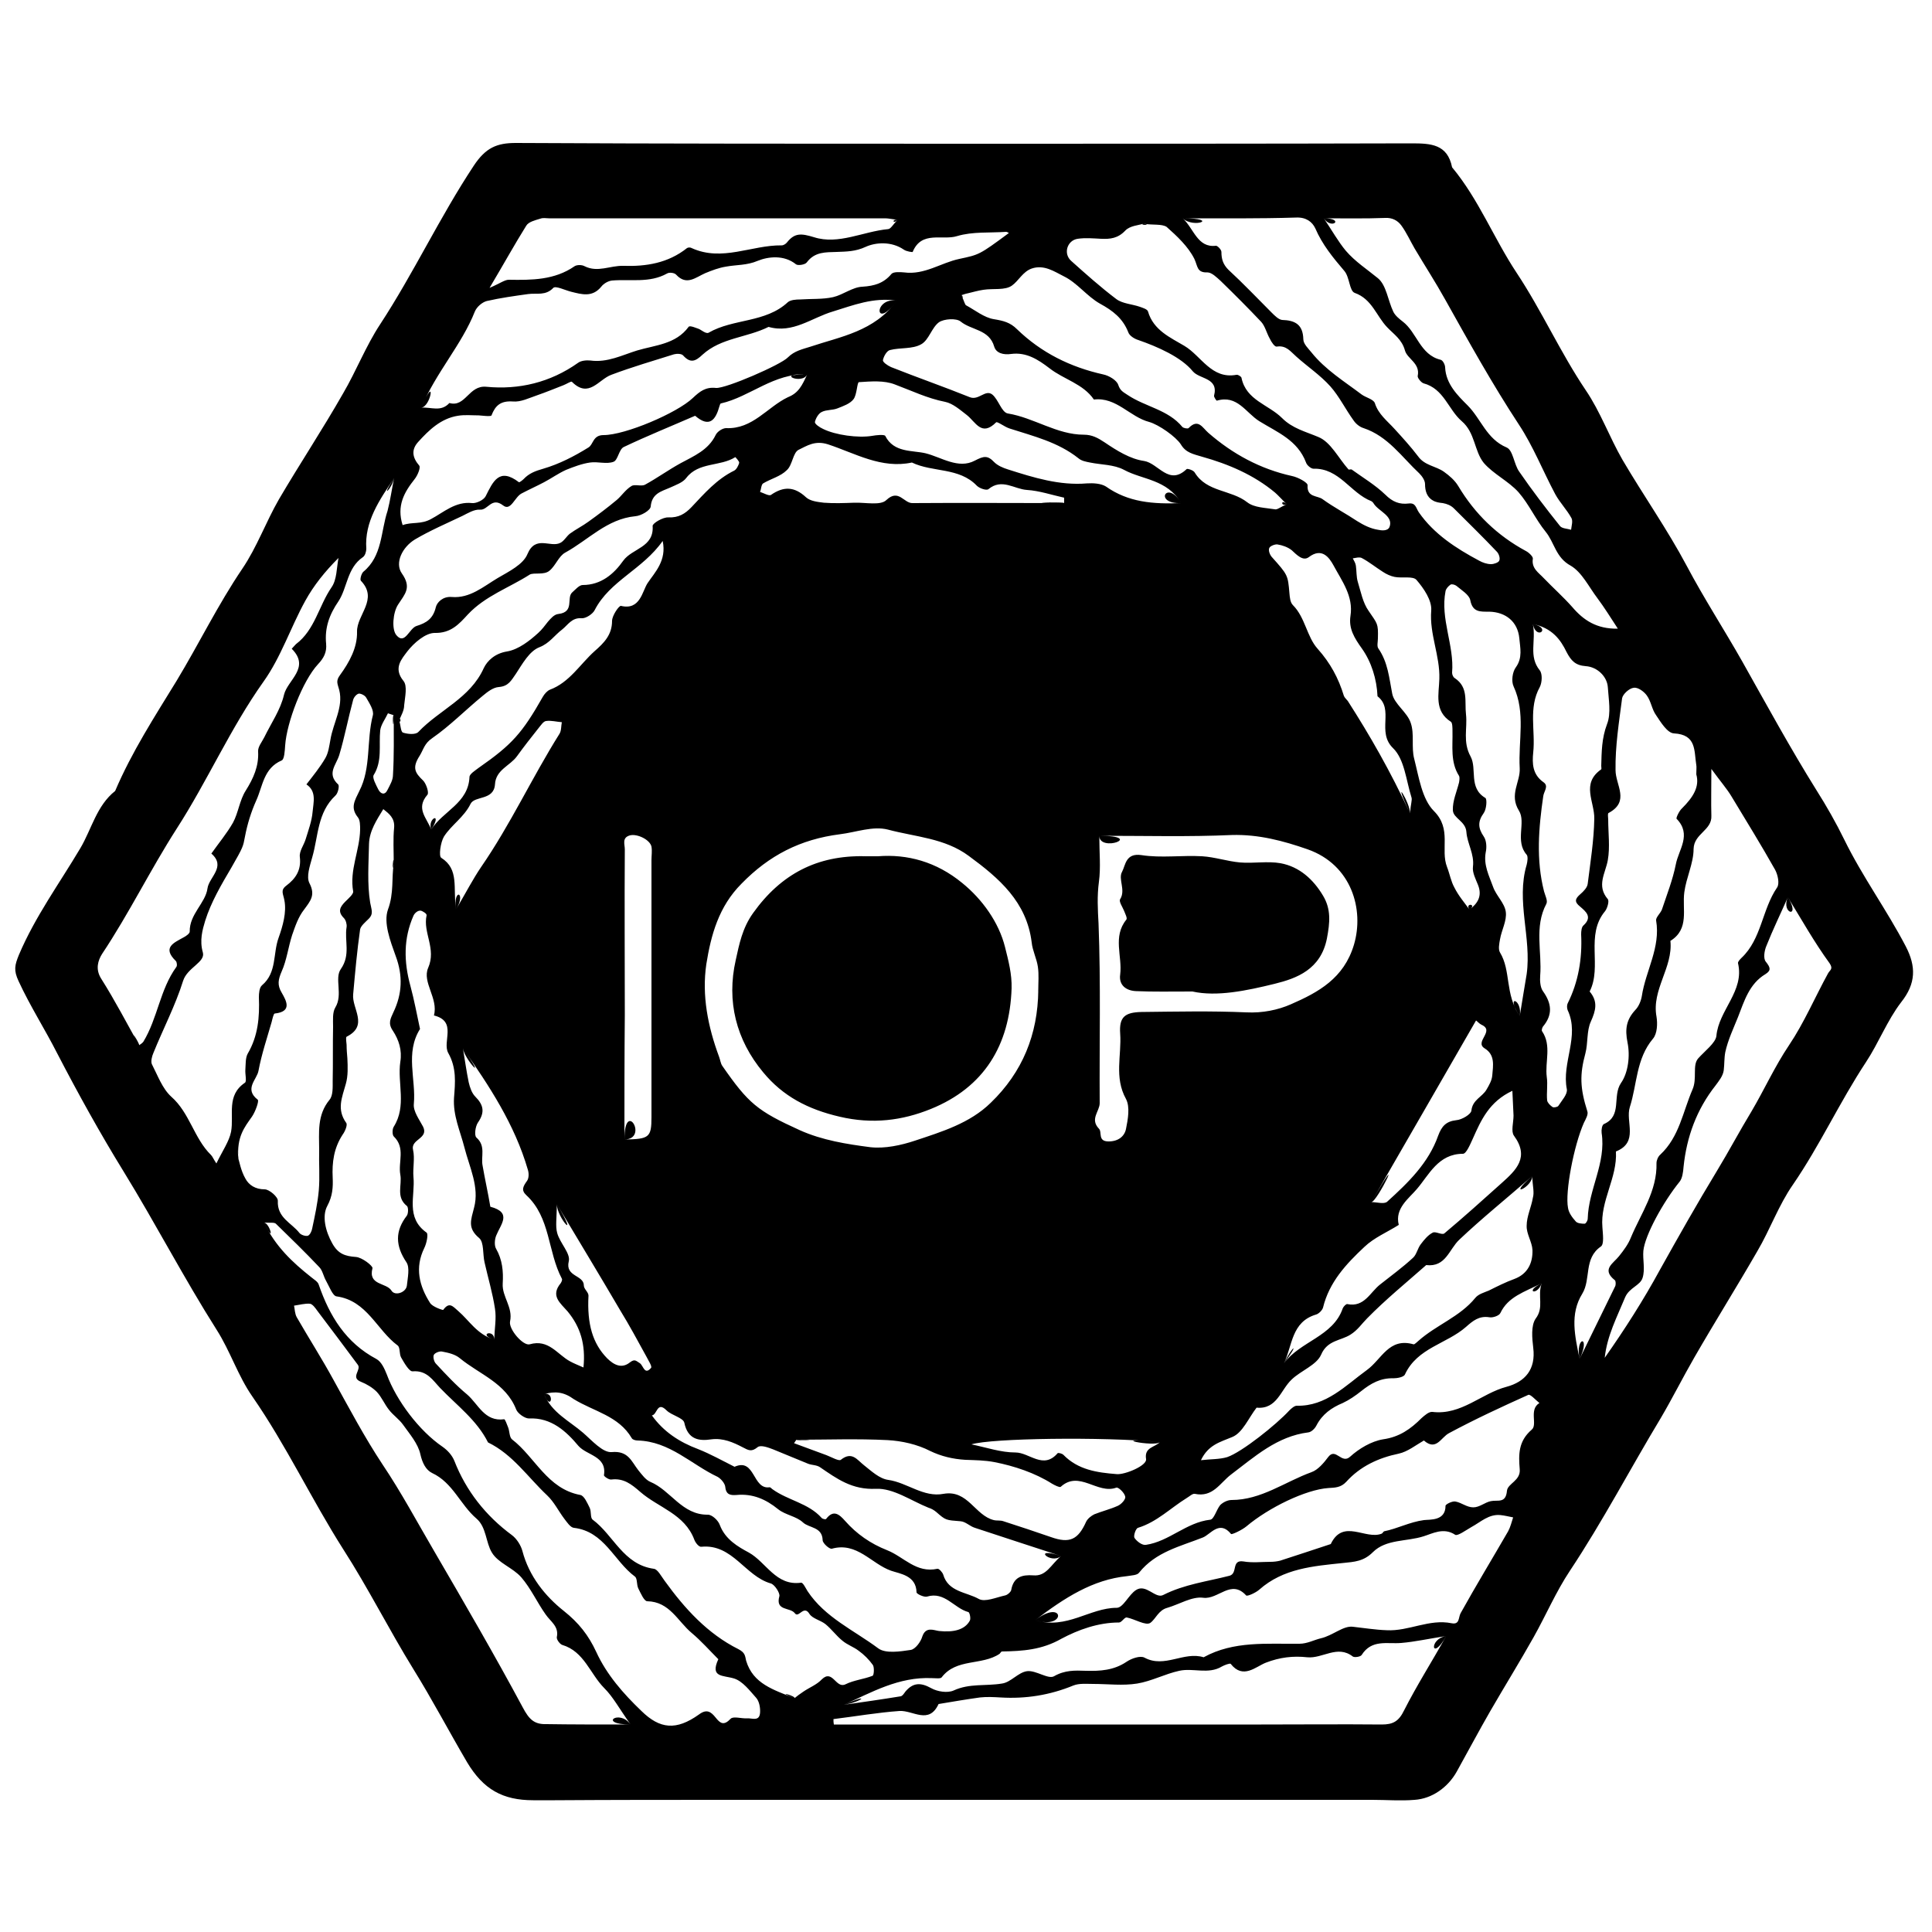 <?xml version="1.0" encoding="utf-8"?>
<!-- Generator: Adobe Illustrator 19.0.0, SVG Export Plug-In . SVG Version: 6.00 Build 0)  -->
<svg version="1.1" id="Layer_1" xmlns="http://www.w3.org/2000/svg" xmlns:xlink="http://www.w3.org/1999/xlink" x="0px" y="0px"
	 viewBox="0 0 500 500" style="enable-background:new 0 0 500 500;" xml:space="preserve">
<path d="M249.4,37.2c38.6,0,77.2,0,115.9-0.1c5,0,9.3,0.2,10.5,6.2c6.9,8.3,10.8,18.4,16.7,27.3c6.5,9.8,11.3,20.6,17.9,30.4
	c3.8,5.6,6.1,12.1,9.5,18c5.4,9.2,11.6,18,16.6,27.4c4.5,8.5,9.7,16.5,14.4,24.8c6.3,11.2,12.4,22.4,19.2,33.3
	c2.6,4.1,5.1,8.5,7.2,12.8c4.7,9.6,11,18.2,15.9,27.6c2.7,5.2,2.7,9.6-1.2,14.5c-3.6,4.7-5.8,10.5-9.1,15.5
	c-6.8,10.3-11.9,21.5-18.9,31.7c-3.7,5.3-5.9,11.6-9.2,17.2c-5.3,9.2-11,18.3-16.3,27.5c-3,5.2-5.7,10.6-8.7,15.7
	c-7.9,13.1-15,26.7-23.5,39.5c-3.6,5.4-6.2,11.5-9.4,17.2c-3.6,6.4-7.5,12.7-11.2,19.1c-3,5.2-5.8,10.5-8.7,15.7
	c-2.3,4.1-6.4,7-10.9,7.3c-3.6,0.3-7.3,0-10.9,0c-3.7,0-7.5,0-11.2,0c-7.4,0-14.8,0-22.2,0c-14.8,0-29.7,0-44.5,0
	c-14.9,0-29.8,0-44.7,0c-14.8,0-29.7,0-44.5,0c-14.8,0-29.7,0-44.5,0.1c-1.9,0-3.7,0-5.6,0c-7.9,0-12.9-2.8-17.1-9.8
	c-4.7-8-9-16.2-13.9-24.1c-6.3-10.2-11.7-21-18.2-31.1c-8.2-12.9-14.7-26.8-23.5-39.5c-3.7-5.3-5.7-11.7-9.2-17.2
	c-8.5-13.4-15.8-27.5-24.1-41c-6.1-9.9-11.8-20.2-17.2-30.6c-3.2-6.3-7-12.2-10-18.7c-1.3-2.8-1-4.1,0.1-6.8
	c4.2-9.9,10.5-18.5,15.9-27.6c2.9-4.9,4.2-11,9-14.8c4.3-10.1,10.2-19.2,15.9-28.5c5.8-9.6,10.7-19.7,17-29c3.8-5.6,6.1-12.1,9.5-18
	c5.4-9.2,11.3-18.1,16.6-27.4c3.4-5.8,5.9-12.3,9.6-17.9c8.7-13.3,15.4-27.7,24.2-41c3.1-4.7,6-5.9,10.9-5.9
	C172.2,37.2,210.8,37.2,249.4,37.2z M102,123.7c-3.8,5.7-7.7,11.3-7.2,18.3c0,0.7-0.3,1.8-0.9,2.2c-4.1,2.8-4,7.9-6.3,11.4
	c-2.4,3.5-3.6,6.9-3.2,11c0.2,2.2-0.6,3.7-2.1,5.3c-4,4.3-8.1,15.1-8.5,21c-0.1,1.4-0.2,3.6-0.9,3.9c-4.7,2-4.9,6.7-6.6,10.4
	c-1.3,2.9-2.3,6.1-2.9,9.3c-0.5,2.6-0.4,2.6-3.5,8c-2.6,4.4-5.3,9-6.8,13.8c-0.7,2.3-1.5,5.1-0.6,8.2c0.7,2.5-4,3.9-5.1,7.3
	c-2,6.4-5.2,12.5-7.7,18.7c-0.4,0.9-0.7,2.2-0.4,2.9c1.5,2.9,2.7,6.3,5,8.4c4.8,4.2,5.9,10.8,10.3,15.1c0.4,0.4,0.6,1,1.4,2.2
	c1.6-3.3,3.3-5.7,3.8-8.2c0.8-4.4-1.3-9.4,3.6-12.7c0.5-0.4,0-2.2,0.1-3.4c0.1-1.4,0-3,0.6-4.1c2.7-4.6,3.1-9.5,2.9-14.6
	c0-1,0.1-2.5,0.8-3.1c3.9-3.3,2.8-8.2,4.3-12.3c1.1-3.1,2.1-6.6,1.5-9.7c-0.3-1.7-1.1-2.6,0.5-3.8c2.4-1.8,3.9-4,3.5-7.4
	c-0.2-1.5,1-3,1.5-4.6c0.7-2.3,1.6-4.7,1.8-7.1c0.2-2.4,1.1-5.3-1.6-7.1c1.7-2.2,3.5-4.4,4.9-6.8c0.8-1.4,1-3.1,1.3-4.7
	c0.7-4.4,3.4-8.5,2.3-12.9c-0.4-1.6-1-2.3,0.2-3.9c2.4-3.3,4.5-7.1,4.4-11.2c-0.1-4.4,5.6-8.4,1-13.2c-0.3-0.3,0.1-1.8,0.6-2.3
	c5-4.1,4.5-10.4,6.3-15.8C101,129.5,101.4,126.6,102,123.7C98.2,129.5,101.4,126.6,102,123.7z M68.3,316.4c3,6.2,7.4,10.3,12.2,14.1
	c0.7,0.6,1.8,1.2,2,2c2.8,8.1,7,15,14.9,19.2c1.3,0.7,2.1,2.5,2.7,4c2.5,6.8,8.4,14.6,14.4,18.7c1.3,0.9,2.5,2.2,3.1,3.7
	c3,7.7,8.1,14.2,14.9,19.2c1.2,0.9,2.3,2.6,2.7,4.1c1.7,6.5,5.9,11.7,10.7,15.5c3.9,3.1,6.4,6.3,8.4,10.6c2.7,5.9,7,10.8,11.7,15.3
	c4.8,4.7,9,5.1,14.9,0.9c2-1.5,3.1-0.7,4.3,0.8c1.2,1.5,2.1,2.2,3.9,0.3c0.7-0.7,2.8,0,4.2-0.1c1.3-0.1,3.2,0.9,3.4-1.4
	c0.1-1.3-0.2-3-1-3.9c-1.7-1.9-3.5-4.3-5.7-5c-2.9-0.9-6.3-0.2-4.1-5c-2.3-2.3-4.4-4.7-6.9-6.8c-3.6-3-5.7-8.1-11.5-8.2
	c-0.8,0-1.7-2.1-2.3-3.3c-0.5-1-0.2-2.6-0.9-3.1c-5.4-4-7.9-11.7-15.8-12.6c-0.9-0.1-1.8-1.5-2.5-2.4c-1.5-2-2.6-4.3-4.4-6
	c-5-4.7-8.9-10.6-15.3-13.7c-2.9-5.8-8.1-9.6-12.4-14.1c-1.9-2-3.4-4.6-7.1-4.3c-0.9,0.1-2.2-2.2-3-3.6c-0.5-0.9-0.2-2.6-0.9-3.1
	c-5.4-4-7.9-11.6-15.8-12.7c-1-0.1-1.9-2.6-2.7-4c-0.7-1.2-0.9-2.7-1.8-3.6c-3.6-3.8-7.4-7.5-11.2-11.2
	C71,316.3,69.9,316.5,68.3,316.4C71.3,322.6,69.9,316.5,68.3,316.4z M218.4,441.2c4.9-0.7,9.8-1.4,14.7-2.2c0.5-0.1,0.9-0.8,1.2-1.2
	c2-2.4,4-2.4,6.7-0.9c1.6,0.9,4.2,1.3,5.8,0.6c4.1-1.9,8.3-1.1,12.5-1.8c2.3-0.3,4.2-2.9,6.5-3.2c2.3-0.3,5.5,2.2,7,1.3
	c2.8-1.6,5.4-1.5,8.2-1.4c3.7,0.1,7.2-0.1,10.5-2.3c1.3-0.9,3.6-1.7,4.7-1.1c5.2,2.8,10.2-1.7,15.3-0.1c7.8-4.3,16.4-3.4,24.8-3.5
	c2,0,3.8-1,5.5-1.4c3.1-0.7,5.8-3.3,8.3-3c2.8,0.3,5.8,0.8,8.8,0.9c5.7,0.3,11-3,16.8-1.8c2.1,0.4,1.7-1.5,2.3-2.6
	c4-7.2,8.2-14.1,12.3-21.2c0.6-1.1,0.9-2.4,1.3-3.6c-1.1-0.2-2.2-0.5-3.3-0.6c-3-0.3-5.1,1.8-7.5,3.1c-1.4,0.8-3.6,2.4-4.2,2
	c-3-2-5.9-0.3-8.2,0.4c-4.4,1.4-9.7,0.7-13.1,4.1c-2.4,2.4-4.8,2.5-7.7,2.8c-7.7,0.8-15.5,1.4-21.7,6.9c-0.9,0.8-3.1,1.8-3.4,1.5
	c-3.9-4.3-7.2,1.1-11.1,0.6c-2.9-0.4-6.2,1.7-9.3,2.6c-2.3,0.6-3,2.9-4.4,3.9c-1.2,0.8-4-1-6.1-1.4c-0.6-0.1-1.3,1.3-2,1.3
	c-5.4,0-10.6,1.9-14.9,4.2c-5.1,2.9-10,3.2-15.4,3.3c-0.2,0-0.4,0.4-0.6,0.6c-4.6,3.1-11.2,1.1-15,6.1c-0.3,0.4-1.6,0.2-2.5,0.2
	C232.6,433.9,225.5,438,218.4,441.2C223.2,440.4,225.5,438,218.4,441.2z M109,105.5c2.6-0.2,5.1,1.2,7.3-1.2c4.2,1.2,5-4.7,9.6-4.2
	c8.4,0.8,16.5-1.1,23.7-6.2c0.8-0.6,2.2-0.7,3.2-0.6c4.4,0.6,8.2-1.4,12.1-2.6c4.7-1.4,10-1.6,13.3-6.1c0.3-0.5,2.2,0.4,2.6,0.5
	c0.6,0.2,1.9,1.4,2.6,1c6.4-3.7,14.7-2.5,20.5-7.9c0.7-0.6,2.1-0.7,3.2-0.7c2.8-0.2,5.8,0,8.5-0.6c2.6-0.6,5-2.6,7.6-2.7
	c3.1-0.2,5.5-0.9,7.5-3.3c0.5-0.6,2.2-0.5,3.3-0.4c5.3,0.7,9.5-2.5,14.3-3.5c5.1-1.1,5.1-1,12.8-6.7c-0.2-0.1-0.5-0.3-0.7-0.3
	c-4.3,0.3-8.7-0.1-12.7,1.1c-3.8,1.2-9.2-1.5-11.5,4.1c0,0.1-1.6-0.1-2.3-0.6c-3.2-2.2-7.3-1.9-9.9-0.7c-2.6,1.2-4.9,1.2-7.4,1.3
	c-2.9,0.1-5.7-0.1-7.8,2.7c-0.4,0.6-2.3,0.9-2.8,0.5c-3.1-2.5-7.2-2-9.9-0.9c-2.8,1.2-5.5,1-8.2,1.5c-1.9,0.3-3.7,1-5.4,1.7
	c-2.5,1.1-4.8,3.3-7.5,0.4c-0.4-0.5-1.8-0.7-2.4-0.3c-4.5,2.5-9.4,1.4-14.2,1.8c-1,0.1-2.2,0.8-2.8,1.6c-2.3,2.8-5,2-7.8,1.3
	c-1.6-0.4-4-1.6-4.6-1c-2,2.1-4.3,1.3-6.5,1.6c-3.6,0.5-7.2,1-10.7,1.8c-1.2,0.3-2.6,1.5-3.1,2.7C119.5,89.2,112.9,96.3,109,105.5
	C111.6,105.3,112.9,96.3,109,105.5z M306.1,56.5c2.9,2.7,3.8,7.7,8.6,7.1c0.4,0,1.4,1,1.4,1.6c0,1.8,0.4,3.2,1.8,4.6
	c3.9,3.6,7.5,7.4,11.2,11.1c0.8,0.8,1.8,1.8,2.7,1.9c3.4,0.1,5.4,1.2,5.5,5c0,1.2,1.3,2.4,2.1,3.4c3.6,4.5,8.5,7.5,13,10.9
	c1.1,0.8,3,1.2,3.4,2.2c0.9,2.9,3.2,4.6,5.1,6.7c2.1,2.3,4.2,4.6,6.1,7.1c1.7,2.4,4.6,2.5,6.7,4c1.4,1,2.8,2.2,3.7,3.7
	c4.3,7.2,10.1,12.8,17.5,16.8c0.8,0.4,1.9,1.5,1.8,2c-0.4,2.5,1.5,3.6,2.8,5c2.4,2.5,5.1,4.9,7.4,7.5c2.9,3.4,6.3,5.7,11.8,5.6
	c-1.9-2.9-3.5-5.5-5.3-7.9c-2.2-2.9-4-6.7-6.9-8.4c-3.9-2.1-4.2-6-6.5-8.8c-2.6-3.2-4.3-7.1-7-10.2c-2.6-2.9-6.5-4.7-9-7.6
	c-2.5-3.1-2.2-7.8-5.7-10.8c-3.5-3-4.6-8.4-9.9-9.8c-0.6-0.2-1.6-1.4-1.5-1.9c0.7-3.3-2.7-4.4-3.3-6.6c-0.8-2.9-2.9-4.2-4.6-6
	c-2.8-2.9-3.9-7.3-8.4-8.9c-1.4-0.5-1.3-4.1-2.7-5.7c-2.9-3.4-5.7-6.8-7.5-11c-0.8-1.7-2.4-2.9-4.9-2.8
	C325.8,56.6,315.9,56.5,306.1,56.5C308.9,59.2,315.9,56.5,306.1,56.5z M408.8,351.7c3.1-6.3,6.1-12.5,9.2-18.8
	c0.2-0.4,0.2-1.4-0.1-1.6c-3.5-2.8-0.4-4.3,1.1-6.2c1.2-1.5,2.4-3.1,3.1-4.9c2.6-6.2,6.8-12,6.6-19.2c0-0.7,0.4-1.7,1-2.2
	c4.9-4.6,5.8-11,8.3-16.8c1.3-2.9-0.1-6.3,1.5-8.1c1.7-1.9,4.5-4,4.7-5.8c0.6-6.7,7.3-11.6,5.6-18.8c-0.1-0.4,0.5-1,0.9-1.4
	c5.2-4.9,5.3-12.5,9.2-18.2c0.7-1,0.2-3.3-0.5-4.6c-3.6-6.4-7.5-12.7-11.3-19c-1.2-2-2.8-3.8-5.2-7.1c0,5.3-0.1,8.7,0,12.1
	c0.2,3.8-4.5,4.6-4.6,8.6c0,3.7-1.9,7.4-2.4,11.2c-0.6,4.4,1.4,9.5-3.6,12.6c0.7,6.9-4.9,12.6-3.6,19.6c0.3,1.8,0.2,4.4-0.9,5.7
	c-4.4,5.2-4.1,11.8-6,17.7c-1.2,3.8,2.4,9.1-3.6,11.5c0.4,6.8-4.1,12.8-3.5,19.6c0.1,1.7,0.5,4.4-0.4,5c-4.5,3.1-2.5,8.4-4.8,12.2
	C406.2,340.1,407.6,345.8,408.8,351.7C411.8,345.4,407.6,345.8,408.8,351.7z M61.7,299.9c0.2,0.5,0.6,3,1.8,5.1
	c0.9,1.7,2.6,2.8,5,2.8c1.2,0,3.5,2,3.4,3c-0.2,4.4,3.6,5.7,5.6,8.3c0.4,0.5,1.6,0.9,2.2,0.7c0.5-0.2,1-1.2,1.1-1.9
	c0.7-3.3,1.4-6.5,1.7-9.8c0.3-3.5,0-7,0.1-10.5c0-4.5-0.6-9,2.7-13c0.9-1.1,0.8-3.2,0.8-4.9c0.1-4.7,0-9.4,0.1-14
	c0-1.7-0.2-3.7,0.6-5c2-3.3-0.3-7.5,1.4-9.9c2.6-3.7,0.9-7.3,1.5-10.9c0.1-0.7-0.2-1.8-0.7-2.3c-1.7-1.7-1-2.9,0.4-4.3
	c0.8-0.8,2.1-1.9,2-2.6c-1-5.5,1.7-10.6,1.8-16c0-1.1,0-2.5-0.6-3.2c-2-2.5-0.8-4.3,0.4-6.8c3.1-6,1.8-13.1,3.5-19.6
	c0.3-1.3-0.9-3.1-1.7-4.5c-0.3-0.6-1.3-1.1-1.9-1.1c-0.6,0.1-1.3,0.9-1.5,1.6c-1.3,4.8-2.2,9.6-3.6,14.3c-0.8,2.6-3.3,4.8-0.3,7.6
	c0.4,0.3,0,2.3-0.7,2.9c-4.7,4.4-4.4,10.5-6,16c-0.6,2.2-1.6,5-0.7,6.7c1.6,3.1,0.2,4.6-1.4,6.8c-1.5,1.9-2.3,4.3-3.1,6.6
	c-1,3.1-1.4,6.5-2.7,9.4c-0.9,2.1-1.2,3.5,0,5.5c1.2,2.1,2.8,4.9-1.8,5.4c-0.3,0-0.6,1.4-0.8,2.2c-1.2,4.2-2.6,8.3-3.4,12.6
	c-0.4,2.3-3.8,4.7-0.2,7.5c0.4,0.3-0.6,3.1-1.5,4.4C63.3,291.7,61.2,294.2,61.7,299.9C61.8,300.4,61.2,294.2,61.7,299.9z
	 M232.1,77.8c-6.1-0.9-11.3,1.2-16.5,2.8c-5.5,1.6-10.4,5.8-16.7,4c-5.6,2.8-12.3,2.8-17.1,7.2c-1.8,1.7-3.1,2.3-5,0.2
	c-0.4-0.5-1.7-0.5-2.4-0.3c-5.4,1.7-10.9,3.3-16.2,5.3c-3.3,1.2-5.8,6.2-10.2,1.8c-0.2-0.2-1.4,0.6-2.2,0.9
	c-2.3,0.9-4.5,1.8-6.8,2.6c-2.1,0.7-4.2,1.8-6.3,1.6c-3.1-0.2-4.5,1-5.5,3.6c-0.1,0.4-2.9,0-3.3,0c-1.8,0-3.6-0.2-5.4,0.1
	c-4.4,0.7-7.5,3.7-10.3,6.8c-1.8,2-1.5,4,0.3,6.1c0.4,0.5-0.4,2.5-1.2,3.5c-2.7,3.4-4.7,6.9-3.1,11.9c2.5-0.9,4.7-0.1,7.4-1.6
	c3.2-1.7,6.3-4.6,10.6-4.1c1.1,0.1,3-0.8,3.5-1.8c1.9-3.8,3.5-7.5,8.6-3.6c0.1,0.1,0.9-0.5,1.2-0.8c1.4-1.5,3-2.1,5.1-2.7
	c4.1-1.2,8-3.2,11.7-5.5c1.3-0.8,1.1-3.2,3.9-3.2c5.6,0,19-5.7,23.1-9.6c1.8-1.7,3.3-2.9,6-2.6c2.5,0.2,16.8-6,18.6-7.9
	c1.7-1.7,3.7-2.1,5.9-2.8C217.5,87.1,226.3,85.8,232.1,77.8C226,76.9,226.3,85.8,232.1,77.8z M205.6,439.5c0.6-0.5,1.4-1.1,2.3-1.7
	c1.6-1.1,3.5-1.8,4.8-3.2c2.8-2.7,3.6,2.5,6.1,1.3c2.2-1.1,4.7-1.3,7-2.2c0.4-0.1,0.5-2.2,0.1-2.8c-1-1.4-2.3-2.7-3.7-3.7
	c-1.3-1-2.9-1.5-4.2-2.6c-1.6-1.3-2.8-3-4.4-4.3c-1.3-1-3.3-1.4-4.1-2.6c-1.5-2.5-2.8,1.2-3.8-0.2c-1.2-1.6-5.1-0.5-4-4.4
	c0.2-0.8-1.2-3-2.2-3.3c-6.7-1.9-9.9-10.3-18-9.5c-0.6,0.1-1.5-1-1.8-1.8c-2.5-6.7-9.3-8.3-14-12.4c-2.3-2-4.3-3.6-7.5-3.2
	c-0.6,0.1-1.9-0.8-1.9-1.1c0.8-5-4.4-5.1-6.6-7.6c-3.1-3.7-7-7.4-12.8-7.1c-1.1,0-2.9-1.3-3.3-2.3c-2.7-6.9-9.5-9.1-14.6-13.3
	c-1.2-1-2.9-1.4-4.5-1.7c-0.7-0.2-1.9,0.3-2.2,0.8c-0.3,0.5,0,1.8,0.5,2.3c2.6,2.8,5.2,5.6,8.1,8c2.9,2.5,4.5,7.1,9.6,6.4
	c0.2,0,0.7,1.3,1,2.1c0.4,1,0.3,2.5,1,3.1c6,4.6,9.1,12.8,17.7,14.4c1,0.2,1.8,2.1,2.4,3.3c0.5,1,0.1,2.6,0.8,3.1
	c5.4,4,7.9,11.6,15.8,12.7c1,0.1,1.9,1.9,2.8,3.1c5.2,7.2,11.1,13.7,19.1,17.7c1.7,0.9,1.7,1.6,2,3
	C194.9,435.8,200.2,437.3,205.6,439.5C206.2,439,200.2,437.3,205.6,439.5z M295.9,57.9c-1.2,0.4-3.5,0.5-4.7,1.8
	c-1.9,2-3.9,2.2-6.2,2.1c-2-0.1-4.1-0.3-6.1,0c-2.7,0.4-3.8,3.8-1.7,5.7c3.8,3.4,7.6,6.8,11.7,9.9c1.6,1.2,4.1,1.3,6.1,2
	c0.8,0.3,1.9,0.6,2.1,1.2c1.4,4.9,5.9,6.8,9.4,8.9c4.4,2.6,7,8.7,13.5,7.5c0.4-0.1,1.3,0.5,1.3,0.8c1.2,5.8,7,6.9,10.5,10.4
	c2.7,2.7,6.1,3.5,9.4,4.9c3.2,1.3,5.2,5.5,7.8,8.4c0.1,0.1,0.6-0.1,0.8,0c2.9,2.1,6.1,4,8.7,6.5c1.9,1.9,3.7,2.6,6.1,2.3
	c1.8-0.2,1.8,1.1,2.6,2.3c3.9,5.6,9.6,9.3,15.6,12.5c0.9,0.5,2,0.9,3.1,0.9c0.7,0,1.9-0.4,2.1-0.9c0.3-0.6-0.1-1.8-0.6-2.3
	c-3.6-3.8-7.4-7.5-11.1-11.2c-0.8-0.8-1.8-1.2-2.9-1.4c-0.9-0.1-1.8-0.2-2.6-0.7c-1.6-0.9-2-2.6-2-4.2c0-1-0.8-2.1-1.5-2.8
	c-4.5-4.2-8.1-9.6-14.4-11.7c-1-0.3-2-1.1-2.6-2c-2.1-2.9-3.7-6.2-6-8.8c-2.6-2.9-5.9-5.1-8.8-7.7c-1.5-1.3-2.6-3-5.1-2.6
	c-0.5,0.1-1.4-1.2-1.8-2.1c-0.8-1.4-1.2-3.2-2.2-4.3c-3.4-3.6-6.9-7.1-10.5-10.6c-1-0.9-2.3-2.2-3.4-2.2c-2.8,0.1-2.5-1.6-3.4-3.5
	c-1.6-3.2-4.5-5.9-7.2-8.3C300.6,57.9,298.4,58.3,295.9,57.9C294.7,58.3,298.4,58.3,295.9,57.9z M439,200.4c0-1.3,0.1-1.9,0-2.4
	c-0.6-3.7,0.1-7.9-5.8-8.2c-1.7-0.1-3.4-2.9-4.6-4.7c-1.1-1.5-1.3-3.6-2.4-5.1c-0.7-1-2.3-2.2-3.4-2c-1.1,0.1-2.8,1.6-3,2.7
	c-0.8,6.2-1.8,12.4-1.7,18.6c0,3.9,3.8,8.1-1.8,11.1c-0.3,0.1-0.1,1.1-0.1,1.7c0,3.5,0.5,7.1-0.1,10.5c-0.6,3.4-3,6.6,0,10.1
	c0.4,0.5-0.1,2.3-0.7,3.1c-5.2,6.2-0.7,14.3-4,20.8c2.2,2.6,1.6,4.9,0.3,7.8c-1.1,2.4-0.7,5.5-1.4,8.2c-1.5,5.5-1.4,9,0.5,15
	c0.3,0.8-0.4,2-0.9,3c-2.6,5.9-4.9,17.9-4.1,22c0.2,1.3,1.1,2.5,2,3.5c0.4,0.5,1.5,0.6,2.3,0.6c0.3,0,0.8-0.8,0.8-1.3
	c0.2-7.6,4.8-14.4,3.6-22.2c-0.1-0.8,0.1-2.1,0.6-2.3c4.8-2.1,2.1-7.2,4.4-10.6c1.9-2.7,2.4-7.1,1.7-10.5c-0.7-3.5-0.3-5.9,2-8.4
	c0.9-0.9,1.5-2.4,1.7-3.6c1-6.6,4.9-12.6,3.7-19.6c-0.1-0.8,1.1-1.8,1.5-2.8c1.3-3.9,2.8-7.7,3.6-11.7c0.7-3.8,4.2-7.7,0.2-11.8
	c-0.2-0.2,0.7-2.1,1.4-2.7C438.2,206.3,439.9,203.6,439,200.4C439,199.1,439.9,203.6,439,200.4z M267.9,419.3
	c8.2,2.5,14.1-3.2,21.1-3.2c1.7,0,3.1-3.4,5-4.6c2.6-1.7,5,2.3,7,1.3c5.5-2.8,11.4-3.5,17.2-5c2.2-0.6,0.4-4.2,3.6-3.7
	c2.3,0.4,4.7,0.1,7,0.1c0.8,0,1.7-0.1,2.5-0.3c4.4-1.4,8.8-2.9,13.1-4.3c3.2-6.7,9-1,13.2-2.7c0.2-0.1,0.4-0.5,0.6-0.6
	c3.5-0.7,6.6-2.4,10.3-2.9c1.5-0.2,5.6,0.3,5.6-3.7c0-0.4,1.8-1.3,2.6-1.1c1.6,0.3,2.9,1.5,4.6,1.5c1.6,0,3-1.3,4.5-1.6
	c1.8-0.4,3.9,0.7,4.2-2.7c0.2-1.9,3.6-2.6,3.3-5.6c-0.3-3.7-0.4-7.2,3.1-10.2c1.6-1.3-0.8-5.2,2-6.9c-1-0.8-2.4-2.4-2.9-2.1
	c-6.9,3.1-13.8,6.3-20.5,9.9c-2.1,1.1-3.3,4.7-6.5,1.9c-2.1,1.2-4.2,2.9-6.5,3.4c-5.3,1.1-10,3.3-13.6,7.3c-1.4,1.5-2.9,1.5-4.6,1.6
	c-5.9,0.4-15.5,5.1-21.2,9.9c-1.2,1-3.8,2.2-4,2c-3-3.7-5.3,0.1-7.3,0.9c-5.8,2.3-12.2,3.7-16.5,9.1c-0.5,0.7-2,0.7-3.1,0.9
	C282.8,408.8,275.5,413.5,267.9,419.3C276.1,421.9,275.5,413.5,267.9,419.3z M374.3,423.4c-4.6,0.7-8.1,1.5-11.7,1.8
	c-3.6,0.3-7.6-1-10.2,3.1c-0.3,0.5-1.9,0.7-2.3,0.4c-4-3.1-7.8,0.6-11.8,0.2c-3.6-0.4-7.1,0-10.7,1.4c-2.6,1-5.9,4.4-9.1,0.3
	c-0.2-0.2-1.6,0.3-2.3,0.7c-3.5,2.1-7.4,0.3-11,1.1c-3.7,0.8-7.2,2.7-10.9,3.3c-3.7,0.6-7.6,0.1-11.4,0.1c-1.7,0-3.6-0.2-5.1,0.4
	c-6.1,2.5-12.3,3.5-18.9,3.1c-1.7-0.1-3.5-0.2-5.3,0c-3.6,0.5-7.1,1.1-10.7,1.7c-2.5,5.4-6.6,1.6-10.1,1.8
	c-5.7,0.4-11.4,1.4-17.1,2.1c0,0.5,0,0.9,0.1,1.4c18.4,0,36.8,0,55.2,0c18.5,0,36.9,0,55.4,0c10.4,0,20.8-0.1,31.2,0
	c2.9,0,4.4-0.8,5.8-3.7C366.6,436.3,370.4,430.3,374.3,423.4C369.7,424.1,370.4,430.3,374.3,423.4z M163.2,446.3
	c-3-4.2-4.5-7.1-6.8-9.4c-3.7-3.7-5.2-9.5-10.9-11.2c-0.6-0.2-1.5-1.4-1.4-2c0.6-2.8-1.6-4-2.9-5.9c-2.2-3.1-3.8-6.7-6.3-9.6
	c-2.2-2.5-6-3.7-7.6-6.4c-1.6-2.6-1.4-6.6-4-8.8c-4.2-3.6-6.1-9.3-11.5-11.8c-1.6-0.8-2.5-2.6-3-4.8c-0.6-2.8-2.8-5.3-4.5-7.7
	c-1-1.4-2.5-2.4-3.6-3.8c-1.2-1.5-1.9-3.3-3.2-4.7c-1.1-1.1-2.6-2-4.1-2.6c-2.8-1.1,0.2-3.1-0.8-4.4c-3.5-4.7-7-9.4-10.5-14
	c-0.5-0.7-1.2-1.7-1.9-1.8c-1.3-0.1-2.7,0.3-4.1,0.5c0.2,1,0.2,2.1,0.7,3c3.1,5.4,6.5,10.7,9.5,16.2c4.1,7.4,8,14.8,12.7,21.9
	c4.9,7.3,9,15,13.4,22.5c7.8,13.4,15.6,26.8,22.9,40.4c1.6,3,2.9,4.4,6.1,4.3C147.8,446.3,154.5,446.3,163.2,446.3
	C160.3,442.2,154.5,446.3,163.2,446.3z M268.7,256.3c0-2,0.2-4.1-0.1-6.1c-0.3-2.1-1.4-4.2-1.6-6.3c-1.3-10.5-8.4-16.6-16.3-22.4
	c-6.2-4.6-13.8-4.9-20.9-6.8c-3.9-1-8.3,0.7-12.4,1.2c-10.3,1.3-18.4,5.5-25.5,12.8c-5.9,5.9-7.9,13.3-9.1,20.8
	c-1.2,8.1,0.4,16.2,3.3,24c0.3,0.8,0.4,1.7,0.8,2.3c6.8,9.8,9.1,11.7,20.1,16.7c5.8,2.6,12.1,3.6,18.3,4.4c3.7,0.4,7.9-0.5,11.5-1.7
	c6.9-2.3,14.2-4.5,19.6-9.8C264.6,277.5,268.6,267.7,268.7,256.3C268.7,254.3,268.6,267.7,268.7,256.3z M101.9,223.6
	c0-3.6-0.2-6.5,0.1-9.4c0.2-2.5-1.3-3.6-2.8-4.8c-1.7,2.8-3.6,5.6-3.7,9c-0.1,5.1-0.5,10.3,0.3,15.2c0.3,1.8,1,2.9-0.5,4.3
	c-0.8,0.8-1.9,1.7-2.1,2.6c-0.8,5.6-1.3,11.2-1.8,16.8c-0.4,3.7,4.1,8.1-1.7,11c-0.3,0.2,0,1.7,0,2.1c0,1.2,0.1,2.3,0.2,3.5
	c0.1,2.2,0.2,4.5-0.4,6.6c-1,3.6-2.4,6.6,0.1,10.1c0.4,0.5-0.3,2.2-0.9,3c-2.3,3.5-2.8,7.2-2.6,11.2c0.1,2.4,0,4.7-1.4,7.3
	c-1.4,2.6-0.5,6.5,1.3,9.7c1.5,2.7,3.3,3.3,6.1,3.5c1.6,0.1,4.4,2.3,4.3,2.9c-1.2,4.5,3.6,3.7,4.9,5.8c0.9,1.5,3.8,0.5,4-1.3
	c0.2-2,0.8-4.6-0.1-6c-2.9-4.3-3-8.1,0.1-12.1c0.4-0.6,0.4-2.2,0-2.5c-2.9-2.3-1.2-5.4-1.7-8.1c-0.6-3.3,1.4-6.9-1.7-9.9
	c-0.4-0.4-0.4-1.9,0-2.5c3.4-5.4,0.9-11.3,1.7-16.8c0.5-3-0.4-5.7-1.9-8c-1.4-2-0.6-3.2,0.1-4.8c2.3-4.8,2.5-9.5,0.6-14.6
	c-1.4-3.9-3.2-8.6-2-12C102,231.1,101.3,227.1,101.9,223.6C101.9,220,101.3,227.1,101.9,223.6z M208.9,96.9
	c-8.6-0.4-14.8,5.8-22.3,7.5c-0.2,0-0.3,0.4-0.4,0.7c-1,3.6-2.6,5.7-6.3,2.5c-6.2,2.7-12.4,5.2-18.5,8.1c-1.2,0.6-1.5,3.4-2.6,3.8
	c-1.8,0.7-4.1-0.1-6.1,0.2c-2.1,0.3-4.2,1.1-6.2,1.9c-2,0.9-3.8,2.2-5.7,3.2c-1.9,1-3.9,1.9-5.8,2.9c-1.8,0.9-2.8,4.7-4.8,3.1
	c-3-2.3-3.9,1.3-6,1.1c-1.5-0.1-3.1,0.9-4.5,1.6c-4.2,2-8.4,3.8-12.3,6.1c-3.3,2-5.3,6.1-3.4,8.8c2.6,3.7,0.8,5.3-1,8.1
	c-1.3,2-1.7,6.4-0.4,7.9c2.2,2.6,3.3-1.8,5.2-2.4c2.6-0.8,4.3-1.9,5-4.9c0.3-1.2,1.8-2.8,4.1-2.6c4.7,0.4,8.2-2.7,11.9-4.9
	c2.9-1.7,6.6-3.5,7.7-6.2c2.1-5,5.9-1.6,8.5-2.9c1-0.5,1.6-1.7,2.5-2.4c1.5-1.1,3.3-2,4.8-3.1c2.5-1.8,4.9-3.6,7.3-5.6
	c1.3-1.1,2.3-2.7,3.8-3.6c0.9-0.6,2.6,0.2,3.6-0.4c3.1-1.7,6-3.8,9.1-5.5c3.5-1.9,7.2-3.4,9.1-7.3c0.4-0.9,1.8-1.8,2.7-1.8
	c6.9,0.3,10.6-5.4,16-8C206.7,101.7,207.6,99.7,208.9,96.9C200.3,96.5,207.6,99.7,208.9,96.9z M140.8,360.8c2,4.8,6.5,6.9,10.1,10
	c2.3,2,5.1,5.2,7.4,5c4.3-0.4,5.1,2.4,6.9,4.7c0.9,1.1,1.9,2.5,3.1,3c5.3,2.2,8.2,8.6,14.9,8.5c1.1,0,2.7,1.5,3.1,2.7
	c1.4,3.7,4.7,5.6,7.5,7.1c4.5,2.5,7,8.7,13.5,7.8c0.5-0.1,1.2,1.4,1.7,2.2c4.5,6.8,12,10.1,18.3,14.8c1.9,1.4,5.7,0.8,8.4,0.4
	c1.2-0.2,2.6-2.1,3-3.5c0.9-2.6,2.9-1.6,4.3-1.4c3.8,0.4,6.7-0.3,8-2.7c0.3-0.6-0.1-2.2-0.4-2.2c-3.7-1-6.1-5.4-10.7-4
	c-0.8,0.2-2.7-0.7-2.7-1.1c-0.1-4.4-4.3-4.8-6.6-5.6c-5.1-1.8-8.8-7.5-15.3-5.7c-0.6,0.2-2.4-1.4-2.4-2.2c-0.1-3.5-3.5-3.1-5.1-4.6
	c-1.7-1.6-4.5-1.9-6.4-3.4c-3.2-2.6-6.6-4.1-10.8-3.7c-1.5,0.1-2.7,0-2.9-2.1c-0.1-0.9-1.1-2.1-2-2.6c-6.8-3.2-12.4-9.2-20.7-9.4
	c-0.5,0-1.3-0.2-1.5-0.6c-3.4-5.8-9.8-6.9-15-10.1C145.9,360.2,143.6,360,140.8,360.8C142.7,365.6,143.6,360,140.8,360.8z
	 M248.8,76.4c0.8,1.7,0.9,2.4,1.2,2.6c2.4,1.3,4.7,3.2,7.2,3.6c2.4,0.4,4.2,0.8,6,2.6c6.3,6.1,13.8,9.8,22.3,11.7
	c1.5,0.3,3.5,1.5,3.9,2.7c0.5,1.5,1.2,1.8,2.4,2.6c4.6,3.1,10.5,3.8,14.2,8.3c0.3,0.3,1.3,0.5,1.6,0.3c2.5-2.6,3.6-0.1,5.1,1.2
	c6.3,5.5,13.5,9.4,21.7,11.2c1.5,0.3,4.1,1.7,4,2.4c-0.2,3.2,2.6,2.6,3.9,3.6c2.9,2.1,6,3.7,9,5.7c1.6,1,3.4,1.9,5.3,2.2
	c0.9,0.2,2.5,0.4,3-0.7c1.1-2.9-2.9-4.1-4.1-6.1c-0.1-0.2-0.4-0.5-0.6-0.6c-5.4-2.1-8.3-8.6-15-8.4c-0.6,0-1.7-0.9-1.9-1.6
	c-2.2-5.8-7.4-7.8-12.1-10.7c-3.5-2.2-5.7-6.9-11-5.3c-0.1,0-0.8-1-0.7-1.3c1.2-4.7-3.7-4.2-5.5-6.3c-3-3.7-9.2-6.4-14.1-8.1
	c-1-0.3-2.3-1.1-2.6-2c-1.4-3.6-4-5.6-7.3-7.4c-3.4-1.9-5.9-5.4-9.4-7.1c-2.4-1.2-5.1-3.1-8.3-2c-2.3,0.8-3.4,3.2-5.1,4.4
	c-1.8,1.3-4.9,0.7-7.4,1.1c-1.4,0.2-2.7,0.6-4,0.9C249.9,76,249.1,76.3,248.8,76.4C249.6,78.1,249.1,76.3,248.8,76.4z M399,332.1
	c-4.6,2.3-8.7,3.5-10.7,7.7c-0.3,0.7-2,1.3-2.9,1.1c-2.6-0.4-4.2,0.9-6,2.5c-5,4.4-12.6,5.4-15.8,12.3c-0.3,0.7-2,1-3,1
	c-3.3-0.1-5.8,1.3-8.3,3.3c-1.5,1.2-3.1,2.3-4.8,3.1c-2.9,1.2-5.3,2.9-6.8,5.8c-0.4,0.8-1.3,1.7-2.1,1.8c-8.1,1-13.9,6.3-20,10.9
	c-2.9,2.2-4.7,6-9.4,5c-0.6-0.1-1.4,0.7-2.1,1.1c-4.2,2.6-7.7,6.2-12.6,7.7c-0.6,0.2-1.2,2.1-0.9,2.6c0.6,0.9,2,2,3,1.8
	c6-0.9,10.4-5.8,16.6-6.5c1-0.1,1.6-2.6,2.6-3.8c0.7-0.7,1.9-1.3,2.9-1.3c7.7,0,13.8-4.7,20.7-7.2c1.7-0.6,3.2-2.4,4.4-4
	c1.9-2.4,3.4,2,5.6,0c2.3-2.1,5.5-4,8.5-4.5c4.3-0.6,7.2-2.7,10-5.5c0.8-0.7,1.9-1.7,2.8-1.6c7.5,0.9,12.7-4.8,19.2-6.5
	c4.8-1.3,7.6-4.5,6.9-10.1c-0.3-2.5-0.6-5.7,0.6-7.5C399.7,338.3,397.8,335.5,399,332.1C394.4,334.3,397.8,335.5,399,332.1z
	 M396.7,161.5c0.9,4.4-1.2,8.3,1.8,12c0.7,0.9,0.6,3.1,0,4.3c-3,5.4-1.1,11.3-1.7,16.9c-0.3,2.9-0.2,5.7,2.6,7.7
	c1.5,1,0.2,2.3,0,3.6c-1.2,8.2-1.9,16.5,0.2,24.7c0.3,1.1,1,2.4,0.6,3.2c-3.2,6-1.1,12.4-1.6,18.6c-0.1,1.3,0,3,0.7,4
	c2.3,3.2,2.6,6.1,0,9.2c-0.2,0.3-0.4,1-0.2,1.2c2.5,3.7,0.7,7.9,1.2,11.8c0.3,2-0.1,4.1,0.1,6.1c0.1,0.6,0.8,1.3,1.4,1.7
	c0.3,0.2,1.3,0,1.5-0.3c0.9-1.4,2.4-3,2.2-4.3c-1.4-6.9,3.4-13.7,0.2-20.5c-0.2-0.5-0.2-1.3,0-1.7c2.8-5.6,3.8-11.6,3.5-17.9
	c0-0.8,0.1-1.9,0.6-2.3c2.4-2.2,0.6-3.6-0.9-4.9c-1.5-1.2-1.3-2,0.1-3.2c0.8-0.7,1.8-1.7,1.9-2.7c0.7-5.6,1.6-11.2,1.7-16.8
	c0.1-4.4-3.5-9.1,1.8-12.8c0.1-0.1,0-0.6,0-0.9c0.1-3.6,0.1-7.1,1.5-10.8c1.1-2.8,0.4-6.4,0.2-9.6c-0.2-2.7-2.7-5.2-5.7-5.4
	c-2.7-0.2-3.8-1.4-5-3.7C403.9,165.6,401.7,162.5,396.7,161.5C397.6,165.9,401.7,162.5,396.7,161.5z M36,270.5
	c0.3-0.2,0.8-0.5,1.1-0.9c3.7-6.1,4.3-13.5,8.5-19.3c0.3-0.3,0.2-1.3-0.1-1.6c-3.6-3.5-0.5-4.7,2-6.1c0.6-0.3,1.6-1,1.6-1.5
	c-0.1-4.5,4.1-7.4,4.6-11.2c0.4-2.9,4.9-5.6,1-9c1.9-2.7,4-5.2,5.6-8c1.4-2.6,1.7-5.8,3.3-8.3c2-3.2,3.4-6.3,3.2-10.1
	c-0.1-1.2,1-2.5,1.6-3.7c1.8-3.7,4.2-7.1,5.1-11c0.9-3.8,6.9-7,2-11.9c0,0,0.7-0.8,1.1-1.2c4.9-3.7,5.9-9.9,9.2-14.7
	c1.4-2,1.3-5,1.8-7.6c-3.5,3.5-6.4,7.1-8.6,11.1c-3.8,6.9-6.3,14.6-10.8,20.9c-8.6,12.1-14.5,25.7-22.5,38.1
	c-6.8,10.6-12.3,21.9-19.3,32.4c-1,1.6-1.8,3.9-0.2,6.4C29.8,259,32.8,264.8,36,270.5C36.3,270.3,32.8,264.8,36,270.5z M284.5,216.3
	c0,4.4,0.4,8.2-0.1,11.9c-0.5,3.7-0.3,7.2-0.1,10.8c0.6,15.5,0.2,31,0.3,46.5c0,2.1-2.6,4.1-0.2,6.6c0.9,0.9-0.4,3.3,2.5,3.3
	c2.5,0,4.1-1.3,4.5-3.2c0.5-2.5,1.1-5.7,0-7.8c-3.1-5.6-1.1-11.3-1.5-16.9c-0.3-4.3,1.2-5.5,5.5-5.6c9.1-0.1,18.1-0.3,27.2,0.1
	c4.1,0.2,8.1-0.6,11.5-2.1c7.1-3.1,13.7-6.7,16.3-15.4c2.7-9.1-0.6-20.7-12-24.7c-6.3-2.2-12.7-3.9-19.6-3.7
	C307.6,216.6,296.5,216.3,284.5,216.3C284.5,220.7,296.5,216.3,284.5,216.3z M462.7,232.2c-1.9,4.3-3.9,8.4-5.6,12.7
	c-0.5,1.2-0.8,3.2-0.1,4c1.1,1.4,1.5,2.2-0.1,3.2c-4.2,2.5-5.5,7-7.1,11.1c-1.2,3-2.6,5.9-3.3,9.1c-0.3,1.6-0.2,3.1-0.4,4.7
	c-0.2,1.5-1.3,2.8-2.1,3.9c-4.9,6.2-7.5,13.3-8.3,21.1c-0.1,1.3-0.3,2.9-1,3.8c-4.3,5.3-9,13.9-9.4,17.9c-0.2,2.3,0.5,4.8-0.2,7
	c-0.6,2-3.4,2.5-4.5,5c-2.1,5.1-4.7,10-5.3,15.7c5.2-7.4,10-14.9,14.3-22.8c4.8-8.6,9.6-17.1,14.7-25.5c3.1-5.1,5.9-10.4,9-15.5
	c3.3-5.6,6-11.6,9.7-17.1c3.9-5.8,6.7-12.4,10.1-18.6c0.5-0.9,1.4-1.1,0.4-2.6C469.5,243.8,466.2,237.9,462.7,232.2
	C460.8,236.5,466.2,237.9,462.7,232.2z M103.3,186.4c0.4,1.3,0.4,3,1,3.2c1.2,0.4,3.3,0.6,4-0.2c5.4-5.7,13.4-8.7,16.9-16.5
	c0.9-1.9,2.9-3.8,6-4.3c3-0.5,5.9-2.8,8.1-4.8c1-0.9,1.7-1.9,2.5-2.9c0.7-0.8,1.6-1.9,2.7-2c4.3-0.5,2-4.2,3.6-5.6
	c0.8-0.7,1.8-1.9,2.7-1.9c4.8,0,8.1-2.9,10.5-6.3c2.3-3.2,8-3.4,7.6-9c0-0.7,2.7-2.3,4.1-2.2c2.6,0.1,4.3-0.9,6-2.7
	c3.3-3.5,6.5-7.2,11-9.4c0.6-0.3,1.1-1.3,1.3-2c0.1-0.4-1-1.5-1-1.5c-3.9,2.5-9.5,1.2-12.7,5.4c-0.9,1.2-2.7,1.8-4.2,2.5
	c-2.3,1-4.7,1.5-5,4.9c-0.1,1-2.5,2.4-4,2.5c-7.3,0.7-12.1,6.1-18.1,9.4c-1.7,0.9-2.5,3.4-4.1,4.7c-1.4,1.2-4,0.4-5.1,1
	c-5.3,3.4-11.5,5.5-16,10.3c-2.3,2.5-4.4,4.9-8.6,4.8c-2.4,0-5.4,2.6-7.1,4.8c-1.4,1.9-3.7,4.3-1,7.6c1.1,1.3,0.4,4.2,0.2,6.3
	C104.6,183.9,103.8,185.2,103.3,186.4C103.7,187.7,103.8,185.2,103.3,186.4z M333,130.5c-1.5-1.5-2.2-2.3-3-3
	c-5.5-4.6-12.1-7.4-18.9-9.3c-2.3-0.7-4.2-1-5.5-3.2c-1.3-2-5.7-5.1-8.2-5.8c-5-1.3-8.5-6.5-14.3-5.8c-2.8-4.1-7.8-5.2-11.5-8.1
	c-3-2.3-6-4.2-9.9-3.7c-2,0.3-3.9-0.2-4.4-1.9c-1.3-4.5-5.9-4.2-8.7-6.5c-1.1-0.9-4.3-0.7-5.6,0.2c-1.9,1.4-2.6,4.6-4.6,5.7
	c-2.3,1.3-5.4,0.8-8.1,1.5c-0.8,0.2-1.6,1.6-1.8,2.6c-0.1,0.5,1.2,1.4,2.1,1.8c6.8,2.7,13.7,5.1,20.4,7.8c2.3,0.9,4-2.1,5.8-0.7
	c1.6,1.3,2.4,4.6,4,4.9c6.8,1.1,12.7,5.5,19.7,5.5c2.1,0,3.6,0.8,5.4,2c3.1,2.1,6.6,4.3,10.2,4.8c3.7,0.6,6.4,6.5,11,2.1
	c0.2-0.2,1.8,0.3,2.1,0.9c3.1,5.1,9.4,4.4,13.6,7.7c1.8,1.4,4.7,1.4,7.1,1.8C330.5,132,331.4,131.2,333,130.5
	C331.5,129,331.4,131.2,333,130.5z M127.9,346.7c0.1-3,0.6-5.5,0.2-8c-0.6-4-1.8-8-2.7-12c-0.5-2.1-0.1-5.2-1.4-6.3
	c-3.1-2.6-2.1-4.7-1.3-7.9c1.4-5.3-1.2-10.4-2.5-15.5c-1.1-4.3-3-8.3-2.7-12.9c0.3-3.9,0.7-7.7-1.5-11.6c-1.6-2.9,2.4-8.2-3.7-9.7
	c1.2-4.4-3.1-8.6-1.5-12.3c2.2-5-1.4-9.1-0.4-13.6c0.1-0.5-1.1-1.1-1.4-1.2c-0.8-0.2-1.7,0.6-2,1.3c-2.6,5.9-2.5,11.9-0.8,18.1
	c1,3.7,1.7,7.5,2.5,11.2c-3.9,6.2-1,13-1.6,19.4c-0.2,1.9,1.4,4,2.4,5.9c1.5,3.1-3.3,3.2-2.6,6c0.5,2.2-0.1,4.7,0.1,7
	c0.5,4.9-2.1,10.5,3.4,14.4c0.5,0.4,0,2.8-0.6,4c-2.5,5.1-1.3,9.8,1.5,14.2c0.6,1,3.3,1.9,3.4,1.8c1.6-2.2,2.5-0.9,3.9,0.3
	C121.5,341.8,123.4,345.3,127.9,346.7C128,343.8,123.4,345.3,127.9,346.7z M396.5,304.4c-6.9,6-13.1,11-18.8,16.4
	c-2.7,2.5-3.5,7.2-8.6,6.6c-5.1,4.5-10.5,8.9-15.3,13.8c-1.4,1.4-2.4,3-4.3,4.2c-2.5,1.6-6,1.4-7.6,5.2c-1.2,2.7-5.2,4.1-7.6,6.4
	c-2.9,2.7-3.8,7.8-9.1,7.3c-2.1,2.7-3.6,6.5-6.3,7.6c-3.1,1.3-6.2,2-8.1,6c2.5-0.3,4.8-0.2,6.8-0.8c3.8-1.3,12.7-8.4,16.1-12.1
	c0.5-0.5,1.3-1.2,1.9-1.2c7.6,0.2,12.7-5.3,18.1-9.2c3.9-2.8,5.7-8.5,12.1-6.7c0.3,0.1,0.9-0.6,1.3-0.9c4.6-4.1,10.7-6.2,14.7-11.1
	c0.8-1,2.3-1.4,3.5-1.9c2.2-1.1,4.4-2.2,6.6-3c3.5-1.3,4.8-4.2,4.7-7.5c-0.1-2.1-1.6-4.2-1.5-6.3c0-2.4,1.2-4.8,1.6-7.2
	C397.1,308.6,396.7,307.2,396.5,304.4C389.6,310.4,396.7,307.2,396.5,304.4z M393.3,263c0.7-4.5,1.3-7.7,1.8-10.9
	c1.3-9.4-2.8-18.9,0-28.3c0.2-0.8,0.4-2.1,0-2.6c-3.1-3.5-0.1-8.4-2-11.4c-2.6-4.2,0.4-7.4,0.2-11c-0.4-7.1,1.6-14.3-1.6-21.2
	c-0.6-1.3-0.3-3.7,0.6-4.9c1.8-2.5,1.1-5.1,0.9-7.5c-0.4-4.3-3.5-6.8-7.8-6.9c-2.3,0-4.3,0.2-4.9-3c-0.3-1.4-2.3-2.6-3.6-3.7
	c-0.4-0.3-1.2-0.5-1.5-0.3c-0.6,0.4-1.2,1.1-1.3,1.7c-1.4,7.2,2.3,14,1.7,21.1c0,0.5,0.3,1.2,0.7,1.4c3.6,2.4,2.5,6,2.9,9.4
	c0.4,3.6-0.9,7.1,1.2,10.9c1.7,3.2-0.6,8.1,3.8,10.7c0.5,0.3,0.3,2.9-0.4,3.9c-1.6,2.2-1.5,3.9,0,6.1c0.7,1,0.8,2.8,0.5,4.1
	c-0.6,3.3,0.9,6.1,1.9,8.9c0.8,2.3,3,4.2,3.3,6.5c0.3,2.3-1.1,4.7-1.5,7.1c-0.2,1.1-0.5,2.6,0,3.4
	C391.1,251.3,389.4,257.1,393.3,263C394.1,258.5,389.4,257.1,393.3,263z M274.6,402.7c-7.9-2.6-15.1-4.9-22.3-7.3
	c-1.3-0.4-2.4-1.6-3.7-1.7c-3.8-0.3-3.8-0.2-6.3-2.4c-0.6-0.5-1.3-0.9-2-1.1c-4.5-1.8-9.1-5.1-13.6-4.9c-6.2,0.3-10.1-2.6-14.5-5.6
	c-0.9-0.6-2.1-0.5-3.1-0.9c-3-1.2-6-2.5-9-3.7c-1.3-0.5-3.2-1.2-4-0.6c-1.6,1.3-2.3,0.9-4,0c-2.3-1.2-5-2.4-8-2
	c-3.3,0.5-6.1,0-7-4.3c-0.3-1.3-3.3-1.9-4.6-3.2c-2.5-2.5-2.4,1.2-3.8,1.3c3,4.2,7.1,6.9,11.9,8.7c3.3,1.3,6.3,3,9.5,4.6
	c5.4-2.4,4.6,6,9.1,5.3c0.2,0,0.4,0.3,0.7,0.5c4,2.9,9.3,3.6,12.7,7.4c0.2,0.3,1.1,0.5,1.2,0.3c1.9-2.5,3.4-1.2,4.9,0.5
	c3,3.4,6.6,5.9,10.9,7.6c4.3,1.7,7.5,6,13,4.8c0.4-0.1,1.3,0.9,1.5,1.5c1.3,4.5,6,4.5,9.2,6.3c1.6,0.9,4.5-0.4,6.8-0.9
	c0.6-0.1,1.5-0.9,1.6-1.4c0.6-3.4,2.8-4,5.7-3.8C270.8,408,271.9,405,274.6,402.7C266.8,400.1,271.9,405,274.6,402.7z M111.6,214.7
	c3-4.8,9.6-6.8,9.9-13.6c0-0.8,1.5-1.7,2.4-2.4c8.6-6,11.2-8.9,16.6-18.4c0.4-0.7,1.1-1.5,1.8-1.8c5.1-1.9,7.8-6.6,11.6-10
	c2.4-2.1,4.5-4.2,4.5-7.8c0-1.4,1.8-4,2.3-3.9c5,1.2,5.5-3.8,6.9-5.9c1.8-2.7,5-5.8,3.9-10.9c-5.2,7.4-13.7,10.3-17.6,17.9
	c-0.5,1-2.3,2.2-3.4,2.1c-2.5-0.2-3.5,1.7-5,2.9c-2,1.5-3.3,3.6-5.9,4.6c-2.6,1-4.4,4.3-6.1,6.9c-1.2,1.7-1.9,3.2-4.4,3.4
	c-1.5,0.1-3,1.3-4.2,2.3c-4.4,3.6-8.4,7.7-13,10.9c-2.1,1.4-2.3,3-3.3,4.6c-2,3.1-1.2,4.4,0.9,6.4c0.8,0.8,1.6,3.2,1.1,3.7
	C107.5,209.3,110.5,211.7,111.6,214.7C114.7,209.9,110.5,211.7,111.6,214.7z M305.7,130.2c-3.7-6.2-10-6-14.8-8.6
	c-2.6-1.4-5.9-1.3-8.8-1.9c-1-0.2-2.2-0.4-3-1.1c-5.3-4.2-11.6-5.7-17.8-7.7c-1.3-0.4-3.2-1.9-3.5-1.6c-3.8,3.8-5.3-0.1-7.6-1.9
	c-1.7-1.3-3.6-3-5.6-3.4c-4.6-0.9-8.7-2.9-13-4.5c-2.8-1.1-6.2-0.8-9.3-0.6c-0.5,0-0.5,3.2-1.4,4.4c-0.9,1.2-2.7,1.8-4.2,2.4
	c-1.3,0.5-2.8,0.3-4,0.9c-0.9,0.4-1.6,1.7-1.8,2.6c-0.1,0.5,1.2,1.4,2.1,1.8c3.2,1.6,9.1,2.4,12.7,1.8c1.1-0.2,3.1-0.4,3.4,0
	c2.2,4.4,7,3.7,10.4,4.5c4.1,1,8.5,4.2,12.8,1.9c2.3-1.2,3.3-1.4,5,0.4c0.9,0.9,2.3,1.5,3.6,1.9c6.6,2.1,13.3,4.2,20.4,3.6
	c1.6-0.1,3.6,0,4.9,0.8C292,130,298.4,130.5,305.7,130.2C302,123.9,298.4,130.5,305.7,130.2z M232.3,56.9c-1.6-0.2-2.4-0.4-3.2-0.4
	c-23.4,0-46.7,0-70.1,0c-3.3,0-6.5,0-9.8,0c-1.6,0-3.2,0-4.8,0c-0.8,0-1.6,0-2.3,0c-0.8,0-1.5-0.2-2.3,0.1c-1.3,0.4-3,0.8-3.6,1.8
	c-3,4.8-5.7,9.7-9.5,16.1c2.8-1.2,3.9-2.1,5-2.1c5.9,0.1,11.8,0.1,17-3.5c0.6-0.4,1.9-0.4,2.6,0c3.4,1.7,6.6-0.2,10-0.1
	c5.9,0.2,11.6-0.7,16.5-4.6c0.3-0.2,0.9-0.2,1.2,0c7.9,3.6,15.5-0.8,23.3-0.7c0.5,0,1.1-0.4,1.4-0.8c2-2.5,3.7-2.3,7-1.3
	c6.3,2,12.7-1.5,19.1-2.1C230.5,59.3,231.1,58.1,232.3,56.9C230.7,56.7,231.1,58.1,232.3,56.9z M380.3,235.4c2-1.5,3.4-3.4,2.2-6.4
	c-0.6-1.5-1.5-3.2-1.3-4.7c0.4-3.3-1.5-6-1.7-9c-0.2-2.8-3.4-3.5-3.5-5.6c-0.1-2.4,1-4.8,1.6-7.2c0.1-0.6,0.2-1.3,0-1.7
	c-2.3-3.6-1.6-7.7-1.7-11.6c0-0.8,0-2.1-0.4-2.4c-4.4-2.8-3.1-7.2-3-11.1c0.2-6-2.6-11.6-2.1-17.7c0.2-2.6-1.9-5.7-3.8-7.9
	c-0.9-1.1-3.8-0.4-5.7-0.8c-1-0.2-2.1-0.7-3-1.3c-1.9-1.2-3.6-2.6-5.5-3.6c-0.6-0.3-1.6,0-2.3,0.1c0.3,0.6,0.7,1.2,0.8,1.9
	c0.2,1.4,0.1,2.9,0.5,4.2c0.8,2.6,1.3,5.4,2.8,7.5c2.3,3.4,2.5,3.2,2.4,7.1c0,0.9-0.3,2,0.1,2.6c2.5,3.6,2.8,7.6,3.6,11.7
	c0.5,2.7,3.9,4.8,4.8,7.6c1,2.9,0.1,6.3,0.9,9.3c1.2,4.7,2,10.4,5.1,13.5c4.7,4.7,1.6,9.9,3.4,14.5c0.7,1.8,1,3.7,1.9,5.3
	C377.5,231.9,379,233.6,380.3,235.4C382.4,233.9,379,233.6,380.3,235.4z M342.6,56.5c2.1,3.1,3.7,6,5.7,8.4c2.4,2.8,5.5,4.8,8.3,7.1
	c2.2,1.8,2.6,5.8,4,8.7c0.5,1,1.5,1.8,2.4,2.5c3.7,2.8,4.5,8.6,9.8,9.9c0.6,0.1,1.2,1.3,1.2,2c0.2,4.3,3.3,7.3,5.8,9.8
	c3.5,3.5,4.9,8.7,10.1,10.9c1.7,0.7,1.9,4.4,3.3,6.3c3.3,4.8,6.9,9.5,10.5,14c0.5,0.7,1.9,0.7,2.9,1c0.1-1,0.5-2.2,0.1-3
	c-1.2-2.2-3-4-4.2-6.2c-3.2-6-5.7-12.4-9.4-18c-6.9-10.5-13-21.5-19.1-32.4c-2.5-4.5-5.3-8.8-7.9-13.2c-1.1-1.9-2.1-4.1-3.4-5.9
	c-1-1.4-2.5-2.1-4.2-2C353.3,56.6,348.1,56.5,342.6,56.5C344.7,59.6,348.1,56.5,342.6,56.5z M332.3,352.8
	c4.2-5.7,12.7-6.9,15.2-14.2c0.2-0.5,0.9-1.2,1.2-1.1c4.4,0.9,5.9-3.1,8.5-5.1c2.9-2.3,5.8-4.4,8.5-6.9c0.9-0.8,1.2-2.5,2-3.5
	c0.9-1.2,1.9-2.4,3.1-3c0.7-0.4,2.4,0.7,3,0.2c5-4.2,9.9-8.6,14.8-13c3.8-3.4,7.3-6.7,3.2-12.3c-0.8-1.1-0.1-3.4-0.1-5.2
	c-0.1-1.9-0.2-3.9-0.3-6.4c-6,2.8-8.1,7.6-10.2,12.3c-0.7,1.5-1.7,4-2.6,4c-6.4,0-8.8,5.5-11.9,9.1c-2,2.4-5.8,5-4.7,9.3
	c-3,1.9-6.4,3.3-8.9,5.7c-4.7,4.4-9.1,9.1-10.7,15.7c-0.2,0.7-1.1,1.6-1.8,1.8C334.2,342.1,334.5,348.2,332.3,352.8
	C336.5,347.2,334.5,348.2,332.3,352.8z M119.8,271.3c0.5,2.9,0.9,5.9,1.5,8.8c0.3,1.3,0.8,2.8,1.7,3.7c2.2,2.2,2.5,4.1,0.7,6.7
	c-0.7,1-1,3.4-0.4,3.9c2.5,2.2,1.1,4.9,1.6,7.3c0.6,3.5,1.4,7,2,10.6c5.7,1.5,2.7,4.5,1.5,7.5c-0.4,1-0.5,2.6,0,3.4
	c1.6,2.8,1.9,5.8,1.7,9c-0.2,3.4,2.7,6.1,1.9,9.8c-0.4,2,3.4,6.4,5.1,5.9c4.9-1.4,7.1,2.6,10.4,4.4c0.9,0.5,1.9,0.9,3.5,1.6
	c0.6-6-0.8-10.5-4.1-14.5c-1.9-2.2-4.5-4-1.8-7.3c0.2-0.3,0.5-0.9,0.3-1.2c-3.7-7-2.9-15.8-9.2-21.6c-1.4-1.3-0.8-2.3,0.2-3.7
	c0.5-0.7,0.5-2,0.2-2.9C133.2,291,126.6,281,119.8,271.3C120.2,274.2,126.6,281,119.8,271.3z M206.1,372.6c-0.2,0.3-0.4,0.6-0.6,0.9
	c2.8,1,5.6,2.1,8.4,3.1c1.3,0.5,3.2,1.6,3.7,1.2c2.9-2.3,4.2,0,6,1.4c1.9,1.5,4,3.5,6.3,3.8c4.9,0.7,9.1,4.6,14.3,3.6
	c6.3-1.1,8.1,5.6,13,6.8c0.8,0.2,1.7,0,2.5,0.3c4.1,1.3,8.2,2.7,12.3,4.1c4.8,1.7,7,0.7,9.1-4c0.4-0.8,1.3-1.5,2.1-1.9
	c2-0.8,4.1-1.3,6.1-2.2c0.9-0.4,2.1-1.7,1.9-2.4c-0.2-1-1.8-2.5-2.3-2.3c-4.9,1.8-9.6-4.6-14.4-0.2c-0.3,0.2-1.5-0.4-2.2-0.8
	c-4.4-2.8-9.8-4.6-14.9-5.6c-2.6-0.5-5-0.5-7.6-0.6c-3.2-0.2-6.2-0.9-9.1-2.3c-3.3-1.7-7.3-2.6-11-2.8
	C221.8,372.3,214,372.6,206.1,372.6C205.9,372.9,214,372.6,206.1,372.6z M275.4,130.2c0-0.5,0-0.9,0-1.4c-3.2-0.7-6.4-1.8-9.6-2
	c-3.3-0.2-6.5-3.1-10-0.2c-0.5,0.4-2.3-0.2-3-0.9c-4.6-4.8-11.4-3.4-16.8-6c-7.9,1.7-14.7-2.4-21.7-4.7c-3.4-1.1-5.5,0.4-7.6,1.4
	c-1.5,0.7-1.6,4-3.1,5.3c-1.6,1.6-4.1,2.2-6.1,3.4c-0.5,0.3-0.5,1.5-0.8,2.2c0.9,0.3,2.3,1.1,2.8,0.8c3.3-2.3,6.1-2.2,9.1,0.6
	c1.1,1,3,1.2,4.6,1.4c2.6,0.2,5.2,0.1,7.9,0c2.9-0.1,6.8,0.8,8.3-0.7c3.2-3,4.5,0.9,6.8,0.8C249.3,130.1,262.4,130.2,275.4,130.2
	C275.5,129.8,262.4,130.2,275.4,130.2z M364.9,210.5c0.2-2.5,0.6-3.4,0.4-4.1c-1.4-4.4-1.8-9.9-4.8-12.8c-4.3-4.2,0.4-10-4-13.4
	c-0.2-4.5-1.6-8.9-4-12.3c-2-2.8-3.5-5.2-3-8.5c0.8-5.1-2.2-9-4.4-13.1c-1.1-2-3-4.7-6.4-2.1c-1.5,1.1-3.1-0.6-4.4-1.8
	c-1-0.8-2.4-1.3-3.7-1.5c-0.6-0.1-1.9,0.4-2.1,0.9c-0.3,0.6,0.1,1.7,0.6,2.3c4.2,4.7,4.2,4.7,4.6,9.4c0.1,1.1,0.2,2.4,0.9,3.1
	c3.2,3.2,3.6,8.2,6.4,11.3c3.3,3.7,5.4,7.6,6.8,12.2c0.2,0.5,0.7,0.9,1,1.3C354.5,190.3,359.8,199.5,364.9,210.5
	C365.1,208,359.8,199.5,364.9,210.5z M161.6,294.9c6.4-0.1,7-0.5,7-5.8c0-18.3,0-36.6,0-54.9c0-2.5,0-5,0-7.6c0-1.3,0-2.7,0-4
	c0-1.2,0.2-2.3,0-3.5c-0.4-1.8-3.7-3.4-5.6-2.9c-2.1,0.6-1.3,2.3-1.3,3.6c-0.1,14.3,0,28.6,0,42.9
	C161.6,273.4,161.6,284.2,161.6,294.9C168,294.8,161.6,284.2,161.6,294.9z M118,235.4c2.7-4.6,4.4-7.9,6.5-11
	c7.6-11,13.2-23.2,20.3-34.5c0.5-0.8,0.4-2,0.6-3c-1.4-0.1-2.8-0.5-4.1-0.3c-0.7,0.1-1.3,1.1-1.9,1.8c-1.9,2.4-3.8,4.8-5.6,7.3
	c-1.8,2.5-5.5,3.5-5.7,7.3c-0.3,4.2-5.2,2.9-6.3,5c-1.7,3.5-5,5.5-6.9,8.5c-0.9,1.5-1.4,5.1-0.7,5.5
	C118.9,225,117.2,229.7,118,235.4C120.8,230.8,117.2,229.7,118,235.4z M354.9,311.1c1.4,0,3.3,0.6,4.1-0.1
	c5.4-4.9,10.7-10,13.2-17.1c0.9-2.4,2-3.7,4.7-4c1.4-0.1,3.8-1.5,3.9-2.5c0.3-2.8,2.8-3.5,3.9-5.4c0.7-1.2,1.4-2.4,1.5-3.7
	c0.2-2.5,0.8-5.3-2-7c-2.7-1.7,2.8-4.5-0.8-6.1c-0.6-0.3-1.1-0.9-1.4-1.1C373,279.7,364.1,295.2,354.9,311.1
	C356.4,311.1,364.1,295.2,354.9,311.1z M144.1,311.6c0,3.6-0.4,5.7,0.1,7.5c0.7,2.6,3.5,5.3,3,7.3c-1,4.1,3.9,3.5,3.9,6.3
	c0,0.9,1.2,1.7,1.2,2.6c-0.4,7.4,1.1,12.4,4.8,16.2c1.9,1.9,3.9,2.7,5.9,1.1c1.3-1,1.6-0.4,2.6,0.2c0.9,0.6,1.2,3.2,2.9,1.2
	c0.3-0.4-0.7-1.9-1.2-2.9c-2.2-4-4.4-8.1-6.8-12C155.4,330.4,150.2,321.8,144.1,311.6C144.1,315.2,150.2,321.8,144.1,311.6z
	 M300.2,373.2c-14.9-1.4-43.7-1-48.8,0.6c3.9,0.8,7.6,2.1,11.4,2.1c3.6,0,7.2,4.5,10.9,0.2c0.2-0.2,1.2,0.1,1.5,0.4
	c3.8,3.9,8.7,4.6,13.8,5c2.1,0.2,7.9-2.2,7.6-3.9C296.1,374.5,298.9,374.6,300.2,373.2C285.3,371.8,298.9,374.6,300.2,373.2z
	 M101.9,185.1c-0.5-0.2-1-0.3-1.5-0.5c-0.7,1.5-1.8,2.9-2,4.4c-0.4,3.9,0.6,7.9-1.7,11.6c-0.4,0.7,0.6,2.5,1.2,3.7
	c0.6,1.2,1.7,1.6,2.4,0.1c0.6-1.2,1.4-2.5,1.4-3.8C102,195.6,101.9,190.4,101.9,185.1C101.4,185,101.9,190.4,101.9,185.1z
	 M223.8,221.6c-12.3-0.3-21.7,4.6-28.9,14.7c-2.8,3.9-3.6,8.1-4.5,12.2c-2.4,10.6,0.1,20.6,7.1,29c5.1,6.2,11.6,9.6,19.8,11.5
	c8.5,2,16.2,1,23.6-2c13.8-5.6,20.4-16.5,20.9-31.2c0.1-3.7-0.8-7.1-1.7-10.7c-1.6-6.4-5.9-12.4-11.1-16.6
	c-6.7-5.5-14.2-7.5-21.8-6.9C225.5,221.6,224.6,221.6,223.8,221.6C211.4,221.2,224.6,221.6,223.8,221.6z M329.9,254.6
	c5.7-1.4,11.9-3.7,13.5-11.7c0.8-4.2,1.1-7.6-1-11.1c-2.5-4.2-6.1-7.5-11-8.4c-3.4-0.6-7,0.1-10.5-0.2c-3.3-0.3-6.5-1.4-9.8-1.6
	c-5.2-0.3-10.6,0.5-15.7-0.3c-4.1-0.6-4.1,2.6-5,4.3c-1.1,1.9,1,4.7-0.5,7.1c-0.4,0.6,0.6,2,1,3c0.3,0.8,0.9,1.9,0.6,2.3
	c-3.6,4.4-1,9.5-1.6,14.2c-0.4,2.8,1.6,4.2,4.1,4.3c4.4,0.2,8.8,0.1,14.6,0.1C314.9,258,322.6,256.4,329.9,254.6
	C335.6,253.2,322.6,256.4,329.9,254.6z"/>
</svg>
